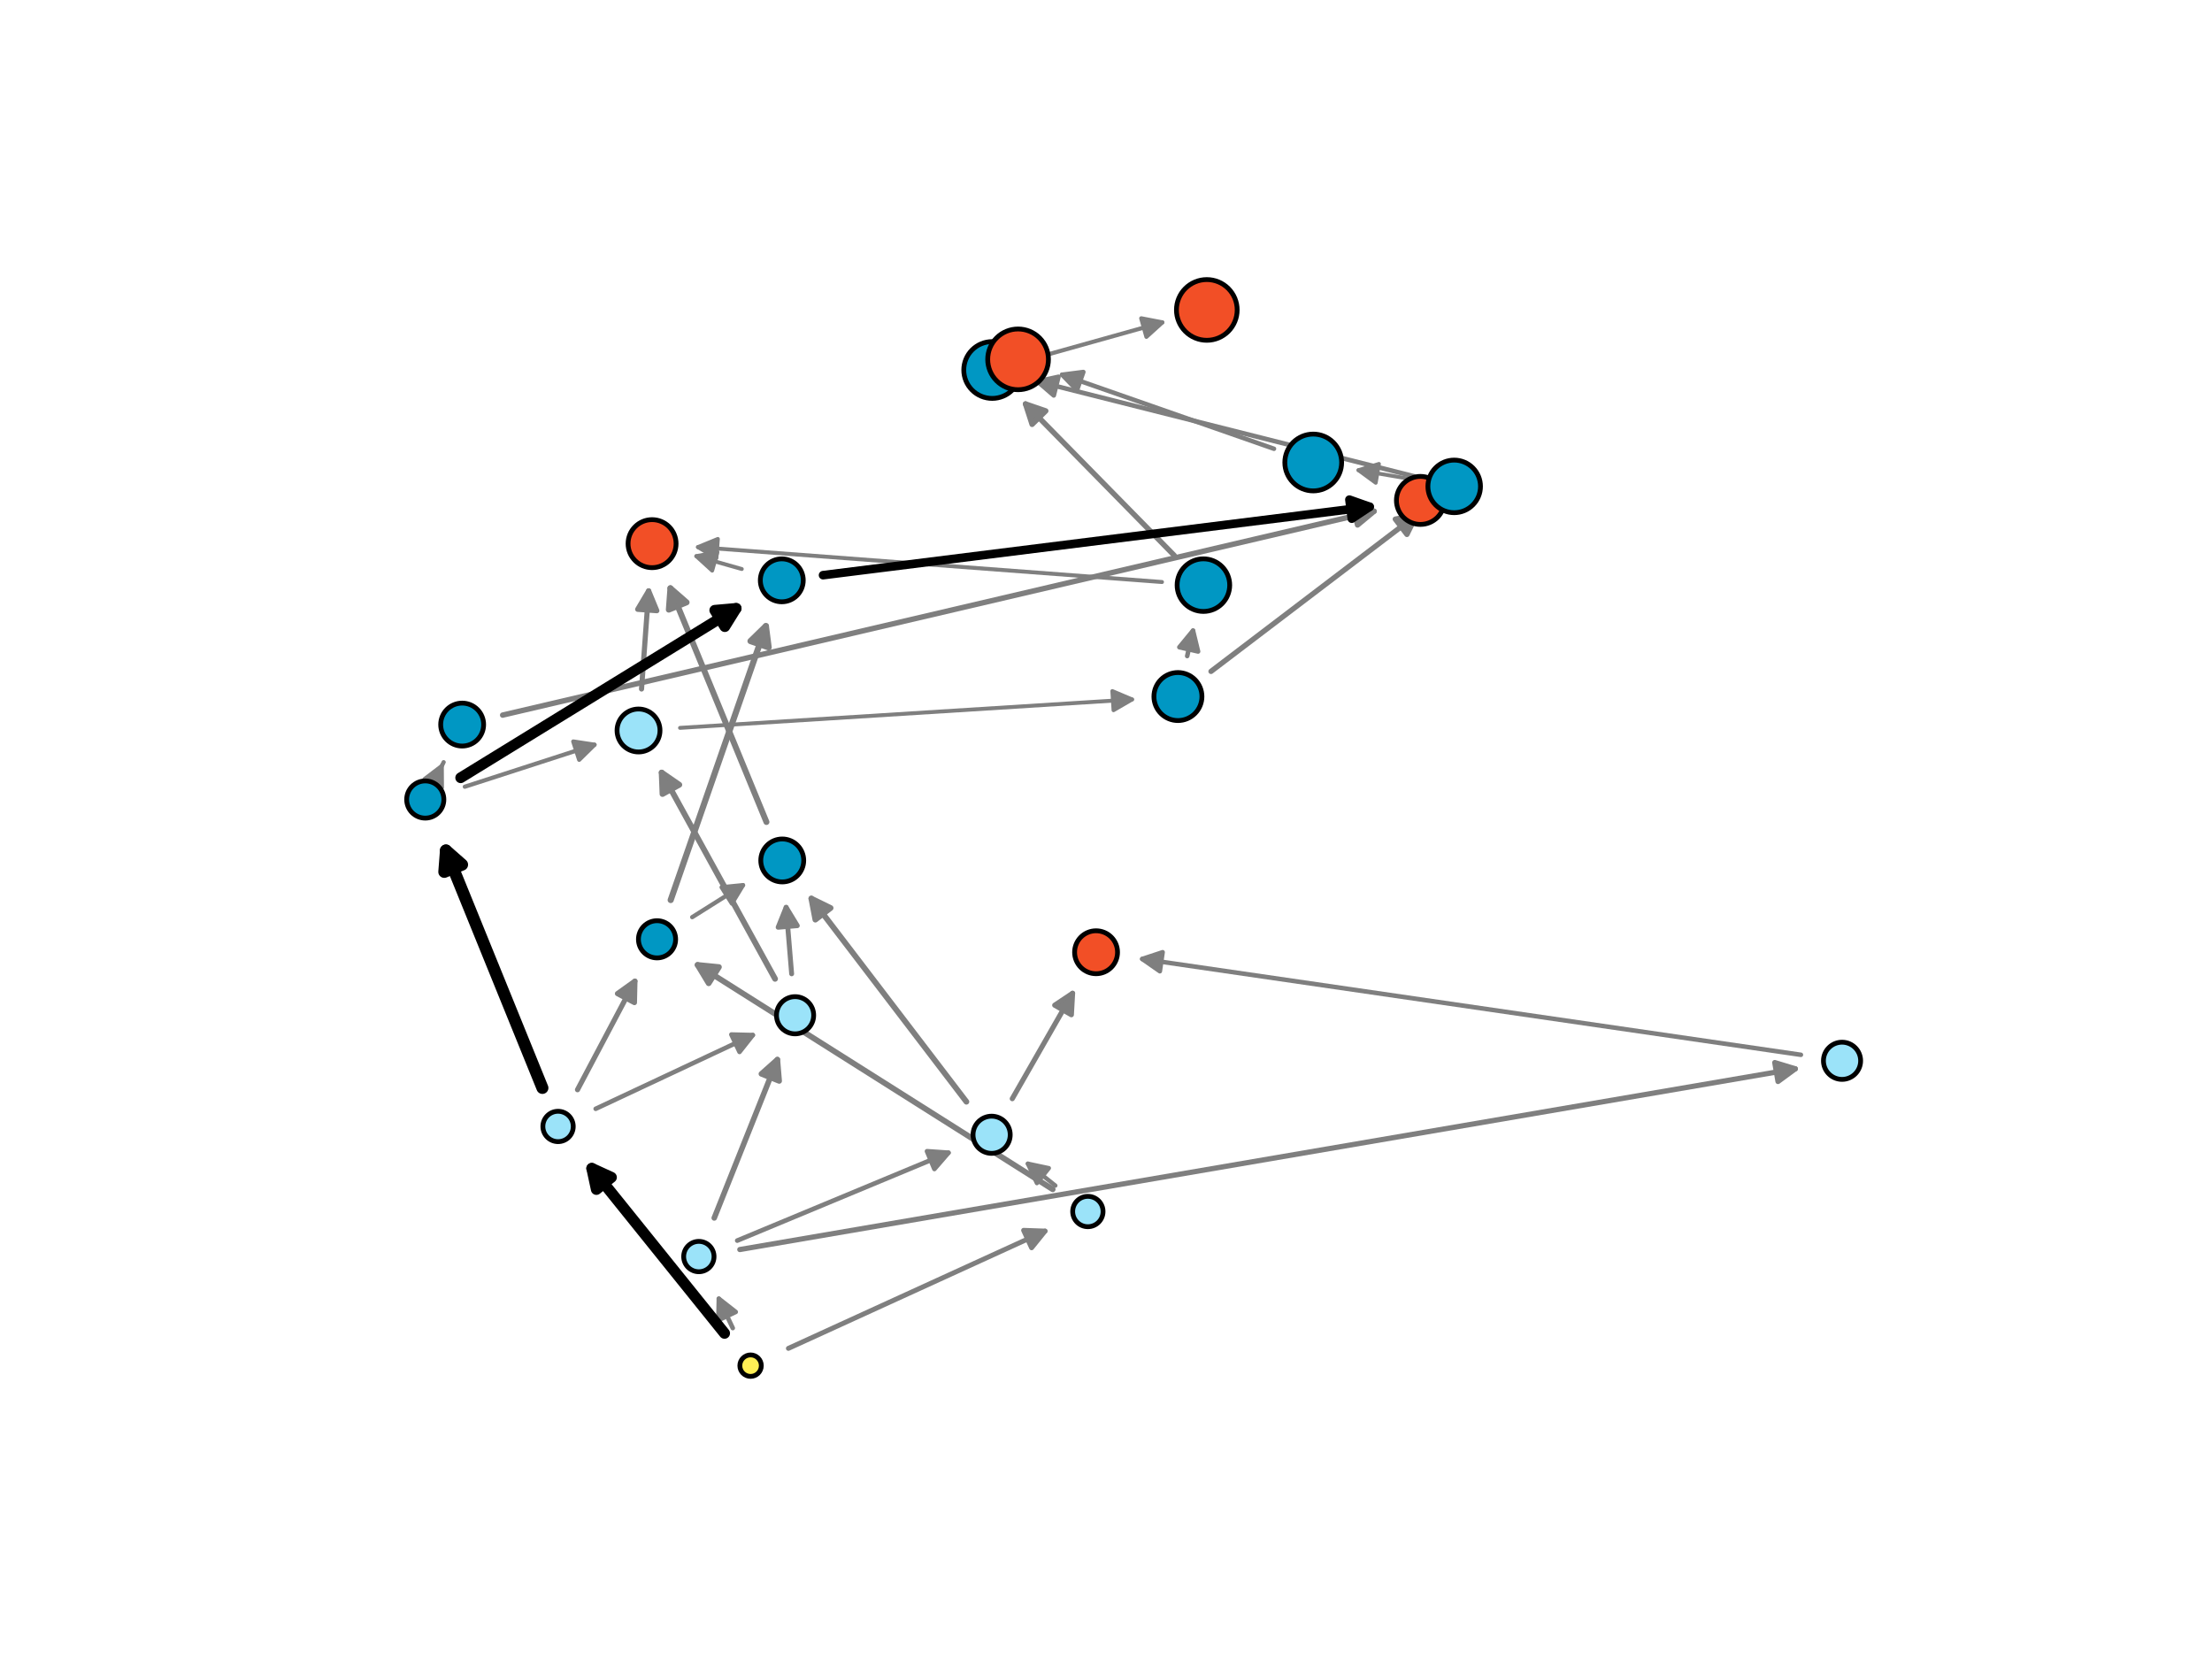 <?xml version="1.0" encoding="utf-8" standalone="no"?>
<!DOCTYPE svg PUBLIC "-//W3C//DTD SVG 1.1//EN"
  "http://www.w3.org/Graphics/SVG/1.1/DTD/svg11.dtd">
<svg xmlns:xlink="http://www.w3.org/1999/xlink" width="460.8pt" height="345.6pt" viewBox="0 0 460.8 345.6" xmlns="http://www.w3.org/2000/svg" version="1.1">
 <defs>
  <style type="text/css">*{stroke-linejoin: round; stroke-linecap: butt}</style>
 </defs>
 <g id="figure_1">
  <g id="patch_1">
   <path d="M 0 345.6 
L 460.8 345.6 
L 460.8 0 
L 0 0 
z
" style="fill: #ffffff"/>
  </g>
  <g id="axes_1">
   <g id="patch_2">
    <path d="M 206.689 77.079 
Q 209.386 75.969 211.288 75.187 
" clip-path="url(#pe472be607a)" style="fill: none; stroke: #7f7f7f; stroke-width: 0.77; stroke-linecap: round"/>
    <path d="M 206.827 74.859 
L 211.288 75.187 
L 208.349 78.558 
L 206.827 74.859 
z
" clip-path="url(#pe472be607a)" style="fill: #7f7f7f; stroke: #7f7f7f; stroke-width: 0.77; stroke-linecap: round"/>
   </g>
   <g id="patch_3">
    <path d="M 294.393 99.876 
Q 288.25 98.834 282.983 97.941 
" clip-path="url(#pe472be607a)" style="fill: none; stroke: #7f7f7f; stroke-width: 0.794; stroke-linecap: round"/>
    <path d="M 286.593 100.582 
L 282.983 97.941 
L 287.261 96.638 
L 286.593 100.582 
z
" clip-path="url(#pe472be607a)" style="fill: #7f7f7f; stroke: #7f7f7f; stroke-width: 0.794; stroke-linecap: round"/>
   </g>
   <g id="patch_4">
    <path d="M 141.661 151.629 
Q 189.201 148.638 235.834 145.705 
" clip-path="url(#pe472be607a)" style="fill: none; stroke: #7f7f7f; stroke-width: 0.812; stroke-linecap: round"/>
    <path d="M 231.716 143.96 
L 235.834 145.705 
L 231.967 147.952 
L 231.716 143.96 
z
" clip-path="url(#pe472be607a)" style="fill: #7f7f7f; stroke: #7f7f7f; stroke-width: 0.812; stroke-linecap: round"/>
   </g>
   <g id="patch_5">
    <path d="M 154.526 118.536 
Q 149.351 117.072 145.054 115.857 
" clip-path="url(#pe472be607a)" style="fill: none; stroke: #7f7f7f; stroke-width: 0.817; stroke-linecap: round"/>
    <path d="M 148.359 118.87 
L 145.054 115.857 
L 149.447 115.021 
L 148.359 118.87 
z
" clip-path="url(#pe472be607a)" style="fill: #7f7f7f; stroke: #7f7f7f; stroke-width: 0.817; stroke-linecap: round"/>
   </g>
   <g id="patch_6">
    <path d="M 242.06 121.245 
Q 193.269 117.574 145.399 113.971 
" clip-path="url(#pe472be607a)" style="fill: none; stroke: #7f7f7f; stroke-width: 0.826; stroke-linecap: round"/>
    <path d="M 149.238 116.266 
L 145.399 113.971 
L 149.538 112.277 
L 149.238 116.266 
z
" clip-path="url(#pe472be607a)" style="fill: #7f7f7f; stroke: #7f7f7f; stroke-width: 0.826; stroke-linecap: round"/>
   </g>
   <g id="patch_7">
    <path d="M 215.026 74.745 
Q 229.042 70.823 242.132 67.159 
" clip-path="url(#pe472be607a)" style="fill: none; stroke: #7f7f7f; stroke-width: 0.86; stroke-linecap: round"/>
    <path d="M 237.741 66.311 
L 242.132 67.159 
L 238.819 70.163 
L 237.741 66.311 
z
" clip-path="url(#pe472be607a)" style="fill: #7f7f7f; stroke: #7f7f7f; stroke-width: 0.86; stroke-linecap: round"/>
   </g>
   <g id="patch_8">
    <path d="M 96.83 163.887 
Q 110.804 159.363 123.846 155.141 
" clip-path="url(#pe472be607a)" style="fill: none; stroke: #7f7f7f; stroke-width: 0.876; stroke-linecap: round"/>
    <path d="M 119.425 154.47 
L 123.846 155.141 
L 120.657 158.276 
L 119.425 154.47 
z
" clip-path="url(#pe472be607a)" style="fill: #7f7f7f; stroke: #7f7f7f; stroke-width: 0.876; stroke-linecap: round"/>
   </g>
   <g id="patch_9">
    <path d="M 92.416 158.782 
Q 92.434 158.746 92.014 159.599 
" clip-path="url(#pe472be607a)" style="fill: none; stroke: #7f7f7f; stroke-width: 0.886; stroke-linecap: round"/>
    <path d="M 88.453 162.304 
L 92.014 159.599 
L 92.042 164.071 
L 88.453 162.304 
z
" clip-path="url(#pe472be607a)" style="fill: #7f7f7f; stroke: #7f7f7f; stroke-width: 0.886; stroke-linecap: round"/>
   </g>
   <g id="patch_10">
    <path d="M 219.85 246.982 
Q 216.597 244.388 214.122 242.414 
" clip-path="url(#pe472be607a)" style="fill: none; stroke: #7f7f7f; stroke-width: 0.89; stroke-linecap: round"/>
    <path d="M 216.003 246.472 
L 214.122 242.414 
L 218.497 243.345 
L 216.003 246.472 
z
" clip-path="url(#pe472be607a)" style="fill: #7f7f7f; stroke: #7f7f7f; stroke-width: 0.89; stroke-linecap: round"/>
   </g>
   <g id="patch_11">
    <path d="M 144.2 191.06 
Q 149.914 187.462 154.783 184.396 
" clip-path="url(#pe472be607a)" style="fill: none; stroke: #7f7f7f; stroke-width: 0.893; stroke-linecap: round"/>
    <path d="M 150.332 184.835 
L 154.783 184.396 
L 152.464 188.22 
L 150.332 184.835 
z
" clip-path="url(#pe472be607a)" style="fill: #7f7f7f; stroke: #7f7f7f; stroke-width: 0.893; stroke-linecap: round"/>
   </g>
   <g id="patch_12">
    <path d="M 265.393 93.488 
Q 242.826 85.602 221.248 78.062 
" clip-path="url(#pe472be607a)" style="fill: none; stroke: #7f7f7f; stroke-width: 0.936; stroke-linecap: round"/>
    <path d="M 224.364 81.269 
L 221.248 78.062 
L 225.684 77.493 
L 224.364 81.269 
z
" clip-path="url(#pe472be607a)" style="fill: #7f7f7f; stroke: #7f7f7f; stroke-width: 0.936; stroke-linecap: round"/>
   </g>
   <g id="patch_13">
    <path d="M 375.161 219.735 
Q 306.032 209.677 237.949 199.77 
" clip-path="url(#pe472be607a)" style="fill: none; stroke: #7f7f7f; stroke-width: 0.945; stroke-linecap: round"/>
    <path d="M 241.619 202.325 
L 237.949 199.77 
L 242.195 198.367 
L 241.619 202.325 
z
" clip-path="url(#pe472be607a)" style="fill: #7f7f7f; stroke: #7f7f7f; stroke-width: 0.945; stroke-linecap: round"/>
   </g>
   <g id="patch_14">
    <path d="M 152.649 276.665 
Q 150.971 273.127 149.747 270.545 
" clip-path="url(#pe472be607a)" style="fill: none; stroke: #7f7f7f; stroke-width: 0.946; stroke-linecap: round"/>
    <path d="M 149.654 275.016 
L 149.747 270.545 
L 153.268 273.303 
L 149.654 275.016 
z
" clip-path="url(#pe472be607a)" style="fill: #7f7f7f; stroke: #7f7f7f; stroke-width: 0.946; stroke-linecap: round"/>
   </g>
   <g id="patch_15">
    <path d="M 124.093 230.984 
Q 140.94 223.079 156.826 215.626 
" clip-path="url(#pe472be607a)" style="fill: none; stroke: #7f7f7f; stroke-width: 0.95; stroke-linecap: round"/>
    <path d="M 152.356 215.514 
L 156.826 215.626 
L 154.055 219.135 
L 152.356 215.514 
z
" clip-path="url(#pe472be607a)" style="fill: #7f7f7f; stroke: #7f7f7f; stroke-width: 0.95; stroke-linecap: round"/>
   </g>
   <g id="patch_16">
    <path d="M 247.315 136.664 
Q 248.039 133.5 248.526 131.372 
" clip-path="url(#pe472be607a)" style="fill: none; stroke: #7f7f7f; stroke-width: 0.95; stroke-linecap: round"/>
    <path d="M 245.684 134.825 
L 248.526 131.372 
L 249.583 135.717 
L 245.684 134.825 
z
" clip-path="url(#pe472be607a)" style="fill: #7f7f7f; stroke: #7f7f7f; stroke-width: 0.95; stroke-linecap: round"/>
   </g>
   <g id="patch_17">
    <path d="M 294.537 99.208 
Q 254.812 89.202 216.127 79.457 
" clip-path="url(#pe472be607a)" style="fill: none; stroke: #7f7f7f; stroke-width: 0.959; stroke-linecap: round"/>
    <path d="M 219.517 82.373 
L 216.127 79.457 
L 220.495 78.494 
L 219.517 82.373 
z
" clip-path="url(#pe472be607a)" style="fill: #7f7f7f; stroke: #7f7f7f; stroke-width: 0.959; stroke-linecap: round"/>
   </g>
   <g id="patch_18">
    <path d="M 153.583 258.436 
Q 176.079 249.079 197.576 240.137 
" clip-path="url(#pe472be607a)" style="fill: none; stroke: #7f7f7f; stroke-width: 0.968; stroke-linecap: round"/>
    <path d="M 193.115 239.827 
L 197.576 240.137 
L 194.651 243.52 
L 193.115 239.827 
z
" clip-path="url(#pe472be607a)" style="fill: #7f7f7f; stroke: #7f7f7f; stroke-width: 0.968; stroke-linecap: round"/>
   </g>
   <g id="patch_19">
    <path d="M 164.238 280.891 
Q 191.491 268.437 217.706 256.457 
" clip-path="url(#pe472be607a)" style="fill: none; stroke: #7f7f7f; stroke-width: 1.021; stroke-linecap: round"/>
    <path d="M 213.236 256.3 
L 217.706 256.457 
L 214.899 259.938 
L 213.236 256.3 
z
" clip-path="url(#pe472be607a)" style="fill: #7f7f7f; stroke: #7f7f7f; stroke-width: 1.021; stroke-linecap: round"/>
   </g>
   <g id="patch_20">
    <path d="M 164.914 202.863 
Q 164.293 195.369 163.766 189.014 
" clip-path="url(#pe472be607a)" style="fill: none; stroke: #7f7f7f; stroke-width: 1.022; stroke-linecap: round"/>
    <path d="M 162.103 193.166 
L 163.766 189.014 
L 166.09 192.835 
L 162.103 193.166 
z
" clip-path="url(#pe472be607a)" style="fill: #7f7f7f; stroke: #7f7f7f; stroke-width: 1.022; stroke-linecap: round"/>
   </g>
   <g id="patch_21">
    <path d="M 210.875 228.878 
Q 217.452 217.384 223.437 206.923 
" clip-path="url(#pe472be607a)" style="fill: none; stroke: #7f7f7f; stroke-width: 1.065; stroke-linecap: round"/>
    <path d="M 219.715 209.402 
L 223.437 206.923 
L 223.186 211.388 
L 219.715 209.402 
z
" clip-path="url(#pe472be607a)" style="fill: #7f7f7f; stroke: #7f7f7f; stroke-width: 1.065; stroke-linecap: round"/>
   </g>
   <g id="patch_22">
    <path d="M 133.643 143.53 
Q 134.428 132.71 135.126 123.085 
" clip-path="url(#pe472be607a)" style="fill: none; stroke: #7f7f7f; stroke-width: 1.072; stroke-linecap: round"/>
    <path d="M 132.842 126.929 
L 135.126 123.085 
L 136.832 127.219 
L 132.842 126.929 
z
" clip-path="url(#pe472be607a)" style="fill: #7f7f7f; stroke: #7f7f7f; stroke-width: 1.072; stroke-linecap: round"/>
   </g>
   <g id="patch_23">
    <path d="M 120.303 227.007 
Q 126.565 215.167 132.266 204.387 
" clip-path="url(#pe472be607a)" style="fill: none; stroke: #7f7f7f; stroke-width: 1.072; stroke-linecap: round"/>
    <path d="M 128.628 206.988 
L 132.266 204.387 
L 132.164 208.858 
L 128.628 206.988 
z
" clip-path="url(#pe472be607a)" style="fill: #7f7f7f; stroke: #7f7f7f; stroke-width: 1.072; stroke-linecap: round"/>
   </g>
   <g id="patch_24">
    <path d="M 154.119 260.302 
Q 264.656 241.373 373.996 222.649 
" clip-path="url(#pe472be607a)" style="fill: none; stroke: #7f7f7f; stroke-width: 1.085; stroke-linecap: round"/>
    <path d="M 369.716 221.353 
L 373.996 222.649 
L 370.391 225.295 
L 369.716 221.353 
z
" clip-path="url(#pe472be607a)" style="fill: #7f7f7f; stroke: #7f7f7f; stroke-width: 1.085; stroke-linecap: round"/>
   </g>
   <g id="patch_25">
    <path d="M 252.28 139.859 
Q 274.161 123.212 295.059 107.315 
" clip-path="url(#pe472be607a)" style="fill: none; stroke: #7f7f7f; stroke-width: 1.106; stroke-linecap: round"/>
    <path d="M 290.665 108.145 
L 295.059 107.315 
L 293.086 111.328 
L 290.665 108.145 
z
" clip-path="url(#pe472be607a)" style="fill: #7f7f7f; stroke: #7f7f7f; stroke-width: 1.106; stroke-linecap: round"/>
   </g>
   <g id="patch_26">
    <path d="M 244.626 115.716 
Q 228.692 99.488 213.629 84.148 
" clip-path="url(#pe472be607a)" style="fill: none; stroke: #7f7f7f; stroke-width: 1.113; stroke-linecap: round"/>
    <path d="M 215.005 88.403 
L 213.629 84.148 
L 217.859 85.601 
L 215.005 88.403 
z
" clip-path="url(#pe472be607a)" style="fill: #7f7f7f; stroke: #7f7f7f; stroke-width: 1.113; stroke-linecap: round"/>
   </g>
   <g id="patch_27">
    <path d="M 104.71 148.969 
Q 196.09 127.594 286.244 106.505 
" clip-path="url(#pe472be607a)" style="fill: none; stroke: #7f7f7f; stroke-width: 1.125; stroke-linecap: round"/>
    <path d="M 281.893 105.468 
L 286.244 106.505 
L 282.804 109.363 
L 281.893 105.468 
z
" clip-path="url(#pe472be607a)" style="fill: #7f7f7f; stroke: #7f7f7f; stroke-width: 1.125; stroke-linecap: round"/>
   </g>
   <g id="patch_28">
    <path d="M 148.79 253.722 
Q 155.606 236.631 161.946 220.732 
" clip-path="url(#pe472be607a)" style="fill: none; stroke: #7f7f7f; stroke-width: 1.149; stroke-linecap: round"/>
    <path d="M 158.606 223.707 
L 161.946 220.732 
L 162.322 225.188 
L 158.606 223.707 
z
" clip-path="url(#pe472be607a)" style="fill: #7f7f7f; stroke: #7f7f7f; stroke-width: 1.149; stroke-linecap: round"/>
   </g>
   <g id="patch_29">
    <path d="M 219.301 247.756 
Q 181.749 224.029 145.319 201.01 
" clip-path="url(#pe472be607a)" style="fill: none; stroke: #7f7f7f; stroke-width: 1.188; stroke-linecap: round"/>
    <path d="M 147.632 204.838 
L 145.319 201.01 
L 149.769 201.456 
L 147.632 204.838 
z
" clip-path="url(#pe472be607a)" style="fill: #7f7f7f; stroke: #7f7f7f; stroke-width: 1.188; stroke-linecap: round"/>
   </g>
   <g id="patch_30">
    <path d="M 201.321 229.513 
Q 184.765 207.821 169.017 187.187 
" clip-path="url(#pe472be607a)" style="fill: none; stroke: #7f7f7f; stroke-width: 1.19; stroke-linecap: round"/>
    <path d="M 169.854 191.58 
L 169.017 187.187 
L 173.033 189.153 
L 169.854 191.58 
z
" clip-path="url(#pe472be607a)" style="fill: #7f7f7f; stroke: #7f7f7f; stroke-width: 1.19; stroke-linecap: round"/>
   </g>
   <g id="patch_31">
    <path d="M 161.459 203.91 
Q 149.323 181.835 137.836 160.939 
" clip-path="url(#pe472be607a)" style="fill: none; stroke: #7f7f7f; stroke-width: 1.203; stroke-linecap: round"/>
    <path d="M 138.01 165.408 
L 137.836 160.939 
L 141.515 163.481 
L 138.01 165.408 
z
" clip-path="url(#pe472be607a)" style="fill: #7f7f7f; stroke: #7f7f7f; stroke-width: 1.203; stroke-linecap: round"/>
   </g>
   <g id="patch_32">
    <path d="M 159.665 171.236 
Q 149.398 146.248 139.657 122.541 
" clip-path="url(#pe472be607a)" style="fill: none; stroke: #7f7f7f; stroke-width: 1.238; stroke-linecap: round"/>
    <path d="M 139.327 127.001 
L 139.657 122.541 
L 143.027 125.481 
L 139.327 127.001 
z
" clip-path="url(#pe472be607a)" style="fill: #7f7f7f; stroke: #7f7f7f; stroke-width: 1.238; stroke-linecap: round"/>
   </g>
   <g id="patch_33">
    <path d="M 139.718 187.491 
Q 149.868 158.283 159.549 130.428 
" clip-path="url(#pe472be607a)" style="fill: none; stroke: #7f7f7f; stroke-width: 1.28; stroke-linecap: round"/>
    <path d="M 156.346 133.549 
L 159.549 130.428 
L 160.125 134.862 
L 156.346 133.549 
z
" clip-path="url(#pe472be607a)" style="fill: #7f7f7f; stroke: #7f7f7f; stroke-width: 1.28; stroke-linecap: round"/>
   </g>
   <g id="patch_34">
    <path d="M 171.457 119.818 
Q 229.383 112.569 285.322 105.569 
" clip-path="url(#pe472be607a)" style="fill: none; stroke: #000000; stroke-width: 1.79; stroke-linecap: round"/>
    <path d="M 281.105 104.081 
L 285.322 105.569 
L 281.602 108.05 
L 281.105 104.081 
z
" clip-path="url(#pe472be607a)" style="stroke: #000000; stroke-width: 1.79; stroke-linecap: round"/>
   </g>
   <g id="patch_35">
    <path d="M 95.968 162.019 
Q 125.726 143.724 153.354 126.739 
" clip-path="url(#pe472be607a)" style="fill: none; stroke: #000000; stroke-width: 2.237; stroke-linecap: round"/>
    <path d="M 148.899 127.13 
L 153.354 126.739 
L 150.993 130.538 
L 148.899 127.13 
z
" clip-path="url(#pe472be607a)" style="stroke: #000000; stroke-width: 2.237; stroke-linecap: round"/>
   </g>
   <g id="patch_36">
    <path d="M 150.928 277.743 
Q 136.305 259.575 123.289 243.402 
" clip-path="url(#pe472be607a)" style="fill: none; stroke: #000000; stroke-width: 2.292; stroke-linecap: round"/>
    <path d="M 124.239 247.773 
L 123.289 243.402 
L 127.355 245.265 
L 124.239 247.773 
z
" clip-path="url(#pe472be607a)" style="stroke: #000000; stroke-width: 2.292; stroke-linecap: round"/>
   </g>
   <g id="patch_37">
    <path d="M 112.994 226.635 
Q 102.422 200.608 92.901 177.169 
" clip-path="url(#pe472be607a)" style="fill: none; stroke: #000000; stroke-width: 2.498; stroke-linecap: round"/>
    <path d="M 92.554 181.628 
L 92.901 177.169 
L 96.26 180.122 
L 92.554 181.628 
z
" clip-path="url(#pe472be607a)" style="stroke: #000000; stroke-width: 2.498; stroke-linecap: round"/>
   </g>
   <g id="PathCollection_1">
    <path d="M 156.36 286.728 
C 156.953 286.728 157.522 286.492 157.941 286.073 
C 158.36 285.653 158.596 285.085 158.596 284.492 
C 158.596 283.899 158.36 283.33 157.941 282.91 
C 157.522 282.491 156.953 282.256 156.36 282.256 
C 155.767 282.256 155.198 282.491 154.779 282.91 
C 154.359 283.33 154.124 283.899 154.124 284.492 
C 154.124 285.085 154.359 285.653 154.779 286.073 
C 155.198 286.492 155.767 286.728 156.36 286.728 
z
" clip-path="url(#pe472be607a)" style="fill: #ffef55; stroke: #000000"/>
    <path d="M 145.583 264.926 
C 146.422 264.926 147.227 264.593 147.82 264 
C 148.413 263.407 148.746 262.603 148.746 261.764 
C 148.746 260.925 148.413 260.121 147.82 259.528 
C 147.227 258.935 146.422 258.602 145.583 258.602 
C 144.745 258.602 143.94 258.935 143.347 259.528 
C 142.754 260.121 142.421 260.925 142.421 261.764 
C 142.421 262.603 142.754 263.407 143.347 264 
C 143.94 264.593 144.745 264.926 145.583 264.926 
z
" clip-path="url(#pe472be607a)" style="fill: #9be3f9; stroke: #000000"/>
    <path d="M 226.622 255.544 
C 227.461 255.544 228.265 255.211 228.858 254.618 
C 229.451 254.025 229.784 253.221 229.784 252.382 
C 229.784 251.544 229.451 250.739 228.858 250.146 
C 228.265 249.553 227.461 249.22 226.622 249.22 
C 225.783 249.22 224.979 249.553 224.386 250.146 
C 223.793 250.739 223.46 251.544 223.46 252.382 
C 223.46 253.221 223.793 254.025 224.386 254.618 
C 224.979 255.211 225.783 255.544 226.622 255.544 
z
" clip-path="url(#pe472be607a)" style="fill: #9be3f9; stroke: #000000"/>
    <path d="M 116.255 237.824 
C 117.093 237.824 117.898 237.491 118.491 236.898 
C 119.084 236.305 119.417 235.501 119.417 234.662 
C 119.417 233.823 119.084 233.019 118.491 232.426 
C 117.898 231.833 117.093 231.5 116.255 231.5 
C 115.416 231.5 114.612 231.833 114.018 232.426 
C 113.425 233.019 113.092 233.823 113.092 234.662 
C 113.092 235.501 113.425 236.305 114.018 236.898 
C 114.612 237.491 115.416 237.824 116.255 237.824 
z
" clip-path="url(#pe472be607a)" style="fill: #9be3f9; stroke: #000000"/>
    <path d="M 206.573 240.267 
C 207.601 240.267 208.586 239.859 209.312 239.133 
C 210.038 238.407 210.446 237.422 210.446 236.394 
C 210.446 235.367 210.038 234.382 209.312 233.656 
C 208.586 232.93 207.601 232.521 206.573 232.521 
C 205.546 232.521 204.561 232.93 203.835 233.656 
C 203.109 234.382 202.7 235.367 202.7 236.394 
C 202.7 237.422 203.109 238.407 203.835 239.133 
C 204.561 239.859 205.546 240.267 206.573 240.267 
z
" clip-path="url(#pe472be607a)" style="fill: #9be3f9; stroke: #000000"/>
    <path d="M 165.629 215.368 
C 166.656 215.368 167.641 214.96 168.368 214.234 
C 169.094 213.508 169.502 212.522 169.502 211.495 
C 169.502 210.468 169.094 209.483 168.368 208.757 
C 167.641 208.03 166.656 207.622 165.629 207.622 
C 164.602 207.622 163.617 208.03 162.89 208.757 
C 162.164 209.483 161.756 210.468 161.756 211.495 
C 161.756 212.522 162.164 213.508 162.89 214.234 
C 163.617 214.96 164.602 215.368 165.629 215.368 
z
" clip-path="url(#pe472be607a)" style="fill: #9be3f9; stroke: #000000"/>
    <path d="M 383.73 224.855 
C 384.757 224.855 385.743 224.447 386.469 223.721 
C 387.195 222.994 387.603 222.009 387.603 220.982 
C 387.603 219.955 387.195 218.97 386.469 218.243 
C 385.743 217.517 384.757 217.109 383.73 217.109 
C 382.703 217.109 381.718 217.517 380.992 218.243 
C 380.265 218.97 379.857 219.955 379.857 220.982 
C 379.857 222.009 380.265 222.994 380.992 223.721 
C 381.718 224.447 382.703 224.855 383.73 224.855 
z
" clip-path="url(#pe472be607a)" style="fill: #9be3f9; stroke: #000000"/>
    <path d="M 136.874 199.547 
C 137.901 199.547 138.886 199.139 139.612 198.413 
C 140.339 197.687 140.747 196.701 140.747 195.674 
C 140.747 194.647 140.339 193.662 139.612 192.936 
C 138.886 192.209 137.901 191.801 136.874 191.801 
C 135.846 191.801 134.861 192.209 134.135 192.936 
C 133.409 193.662 133.001 194.647 133.001 195.674 
C 133.001 196.701 133.409 197.687 134.135 198.413 
C 134.861 199.139 135.846 199.547 136.874 199.547 
z
" clip-path="url(#pe472be607a)" style="fill: #0097c3; stroke: #000000"/>
    <path d="M 88.59 170.427 
C 89.617 170.427 90.602 170.019 91.328 169.293 
C 92.055 168.567 92.463 167.581 92.463 166.554 
C 92.463 165.527 92.055 164.542 91.328 163.816 
C 90.602 163.089 89.617 162.681 88.59 162.681 
C 87.563 162.681 86.577 163.089 85.851 163.816 
C 85.125 164.542 84.717 165.527 84.717 166.554 
C 84.717 167.581 85.125 168.567 85.851 169.293 
C 86.577 170.019 87.563 170.427 88.59 170.427 
z
" clip-path="url(#pe472be607a)" style="fill: #0097c3; stroke: #000000"/>
    <path d="M 162.957 183.72 
C 164.143 183.72 165.281 183.249 166.119 182.41 
C 166.958 181.571 167.429 180.434 167.429 179.248 
C 167.429 178.062 166.958 176.924 166.119 176.085 
C 165.281 175.247 164.143 174.775 162.957 174.775 
C 161.771 174.775 160.634 175.247 159.795 176.085 
C 158.956 176.924 158.485 178.062 158.485 179.248 
C 158.485 180.434 158.956 181.571 159.795 182.41 
C 160.634 183.249 161.771 183.72 162.957 183.72 
z
" clip-path="url(#pe472be607a)" style="fill: #0097c3; stroke: #000000"/>
    <path d="M 228.331 202.843 
C 229.517 202.843 230.655 202.372 231.493 201.533 
C 232.332 200.695 232.803 199.557 232.803 198.371 
C 232.803 197.185 232.332 196.047 231.493 195.209 
C 230.655 194.37 229.517 193.899 228.331 193.899 
C 227.145 193.899 226.007 194.37 225.169 195.209 
C 224.33 196.047 223.859 197.185 223.859 198.371 
C 223.859 199.557 224.33 200.695 225.169 201.533 
C 226.007 202.372 227.145 202.843 228.331 202.843 
z
" clip-path="url(#pe472be607a)" style="fill: #f24f26; stroke: #000000"/>
    <path d="M 133.016 156.645 
C 134.202 156.645 135.34 156.174 136.178 155.335 
C 137.017 154.496 137.488 153.359 137.488 152.173 
C 137.488 150.987 137.017 149.849 136.178 149.011 
C 135.34 148.172 134.202 147.701 133.016 147.701 
C 131.83 147.701 130.693 148.172 129.854 149.011 
C 129.015 149.849 128.544 150.987 128.544 152.173 
C 128.544 153.359 129.015 154.496 129.854 155.335 
C 130.693 156.174 131.83 156.645 133.016 156.645 
z
" clip-path="url(#pe472be607a)" style="fill: #9be3f9; stroke: #000000"/>
    <path d="M 162.862 125.365 
C 164.048 125.365 165.186 124.894 166.024 124.056 
C 166.863 123.217 167.334 122.079 167.334 120.893 
C 167.334 119.707 166.863 118.57 166.024 117.731 
C 165.186 116.892 164.048 116.421 162.862 116.421 
C 161.676 116.421 160.539 116.892 159.7 117.731 
C 158.861 118.57 158.39 119.707 158.39 120.893 
C 158.39 122.079 158.861 123.217 159.7 124.056 
C 160.539 124.894 161.676 125.365 162.862 125.365 
z
" clip-path="url(#pe472be607a)" style="fill: #0097c3; stroke: #000000"/>
    <path d="M 96.276 155.414 
C 97.462 155.414 98.6 154.943 99.438 154.104 
C 100.277 153.266 100.748 152.128 100.748 150.942 
C 100.748 149.756 100.277 148.618 99.438 147.78 
C 98.6 146.941 97.462 146.47 96.276 146.47 
C 95.09 146.47 93.952 146.941 93.114 147.78 
C 92.275 148.618 91.804 149.756 91.804 150.942 
C 91.804 152.128 92.275 153.266 93.114 154.104 
C 93.952 154.943 95.09 155.414 96.276 155.414 
z
" clip-path="url(#pe472be607a)" style="fill: #0097c3; stroke: #000000"/>
    <path d="M 135.839 118.252 
C 137.165 118.252 138.437 117.725 139.375 116.787 
C 140.313 115.85 140.839 114.578 140.839 113.252 
C 140.839 111.926 140.313 110.654 139.375 109.716 
C 138.437 108.778 137.165 108.252 135.839 108.252 
C 134.513 108.252 133.242 108.778 132.304 109.716 
C 131.366 110.654 130.839 111.926 130.839 113.252 
C 130.839 114.578 131.366 115.85 132.304 116.787 
C 133.242 117.725 134.513 118.252 135.839 118.252 
z
" clip-path="url(#pe472be607a)" style="fill: #f24f26; stroke: #000000"/>
    <path d="M 245.385 150.104 
C 246.711 150.104 247.983 149.577 248.92 148.639 
C 249.858 147.702 250.385 146.43 250.385 145.104 
C 250.385 143.778 249.858 142.506 248.92 141.568 
C 247.983 140.631 246.711 140.104 245.385 140.104 
C 244.059 140.104 242.787 140.631 241.849 141.568 
C 240.912 142.506 240.385 143.778 240.385 145.104 
C 240.385 146.43 240.912 147.702 241.849 148.639 
C 242.787 149.577 244.059 150.104 245.385 150.104 
z
" clip-path="url(#pe472be607a)" style="fill: #0097c3; stroke: #000000"/>
    <path d="M 295.903 109.245 
C 297.229 109.245 298.501 108.718 299.439 107.781 
C 300.376 106.843 300.903 105.571 300.903 104.245 
C 300.903 102.919 300.376 101.647 299.439 100.71 
C 298.501 99.772 297.229 99.245 295.903 99.245 
C 294.577 99.245 293.305 99.772 292.367 100.71 
C 291.43 101.647 290.903 102.919 290.903 104.245 
C 290.903 105.571 291.43 106.843 292.367 107.781 
C 293.305 108.718 294.577 109.245 295.903 109.245 
z
" clip-path="url(#pe472be607a)" style="fill: #f24f26; stroke: #000000"/>
    <path d="M 250.693 127.372 
C 252.146 127.372 253.539 126.795 254.566 125.768 
C 255.593 124.741 256.17 123.348 256.17 121.895 
C 256.17 120.442 255.593 119.049 254.566 118.022 
C 253.539 116.995 252.146 116.418 250.693 116.418 
C 249.241 116.418 247.847 116.995 246.82 118.022 
C 245.793 119.049 245.216 120.442 245.216 121.895 
C 245.216 123.348 245.793 124.741 246.82 125.768 
C 247.847 126.795 249.241 127.372 250.693 127.372 
z
" clip-path="url(#pe472be607a)" style="fill: #0097c3; stroke: #000000"/>
    <path d="M 302.934 106.801 
C 304.387 106.801 305.78 106.224 306.807 105.197 
C 307.835 104.17 308.412 102.776 308.412 101.324 
C 308.412 99.871 307.835 98.478 306.807 97.451 
C 305.78 96.424 304.387 95.847 302.934 95.847 
C 301.482 95.847 300.089 96.424 299.061 97.451 
C 298.034 98.478 297.457 99.871 297.457 101.324 
C 297.457 102.776 298.034 104.17 299.061 105.197 
C 300.089 106.224 301.482 106.801 302.934 106.801 
z
" clip-path="url(#pe472be607a)" style="fill: #0097c3; stroke: #000000"/>
    <path d="M 206.689 82.995 
C 208.258 82.995 209.762 82.372 210.872 81.262 
C 211.981 80.153 212.605 78.648 212.605 77.079 
C 212.605 75.51 211.981 74.005 210.872 72.896 
C 209.762 71.786 208.258 71.163 206.689 71.163 
C 205.12 71.163 203.615 71.786 202.505 72.896 
C 201.396 74.005 200.772 75.51 200.772 77.079 
C 200.772 78.648 201.396 80.153 202.505 81.262 
C 203.615 82.372 205.12 82.995 206.689 82.995 
z
" clip-path="url(#pe472be607a)" style="fill: #0097c3; stroke: #000000"/>
    <path d="M 273.57 102.262 
C 275.139 102.262 276.644 101.638 277.754 100.529 
C 278.863 99.419 279.487 97.915 279.487 96.346 
C 279.487 94.777 278.863 93.272 277.754 92.162 
C 276.644 91.053 275.139 90.429 273.57 90.429 
C 272.002 90.429 270.497 91.053 269.387 92.162 
C 268.278 93.272 267.654 94.777 267.654 96.346 
C 267.654 97.915 268.278 99.419 269.387 100.529 
C 270.497 101.638 272.002 102.262 273.57 102.262 
z
" clip-path="url(#pe472be607a)" style="fill: #0097c3; stroke: #000000"/>
    <path d="M 251.401 70.889 
C 253.079 70.889 254.687 70.223 255.873 69.037 
C 257.059 67.85 257.726 66.242 257.726 64.564 
C 257.726 62.887 257.059 61.278 255.873 60.092 
C 254.687 58.906 253.079 58.24 251.401 58.24 
C 249.724 58.24 248.115 58.906 246.929 60.092 
C 245.743 61.278 245.077 62.887 245.077 64.564 
C 245.077 66.242 245.743 67.85 246.929 69.037 
C 248.115 70.223 249.724 70.889 251.401 70.889 
z
" clip-path="url(#pe472be607a)" style="fill: #f24f26; stroke: #000000"/>
    <path d="M 212.083 81.184 
C 213.761 81.184 215.369 80.517 216.555 79.331 
C 217.741 78.145 218.408 76.537 218.408 74.859 
C 218.408 73.182 217.741 71.573 216.555 70.387 
C 215.369 69.201 213.761 68.535 212.083 68.535 
C 210.406 68.535 208.797 69.201 207.611 70.387 
C 206.425 71.573 205.759 73.182 205.759 74.859 
C 205.759 76.537 206.425 78.145 207.611 79.331 
C 208.797 80.517 210.406 81.184 212.083 81.184 
z
" clip-path="url(#pe472be607a)" style="fill: #f24f26; stroke: #000000"/>
   </g>
  </g>
 </g>
 <defs>
  <clipPath id="pe472be607a">
   <rect x="57.6" y="41.472" width="357.12" height="266.112"/>
  </clipPath>
 </defs>
</svg>
